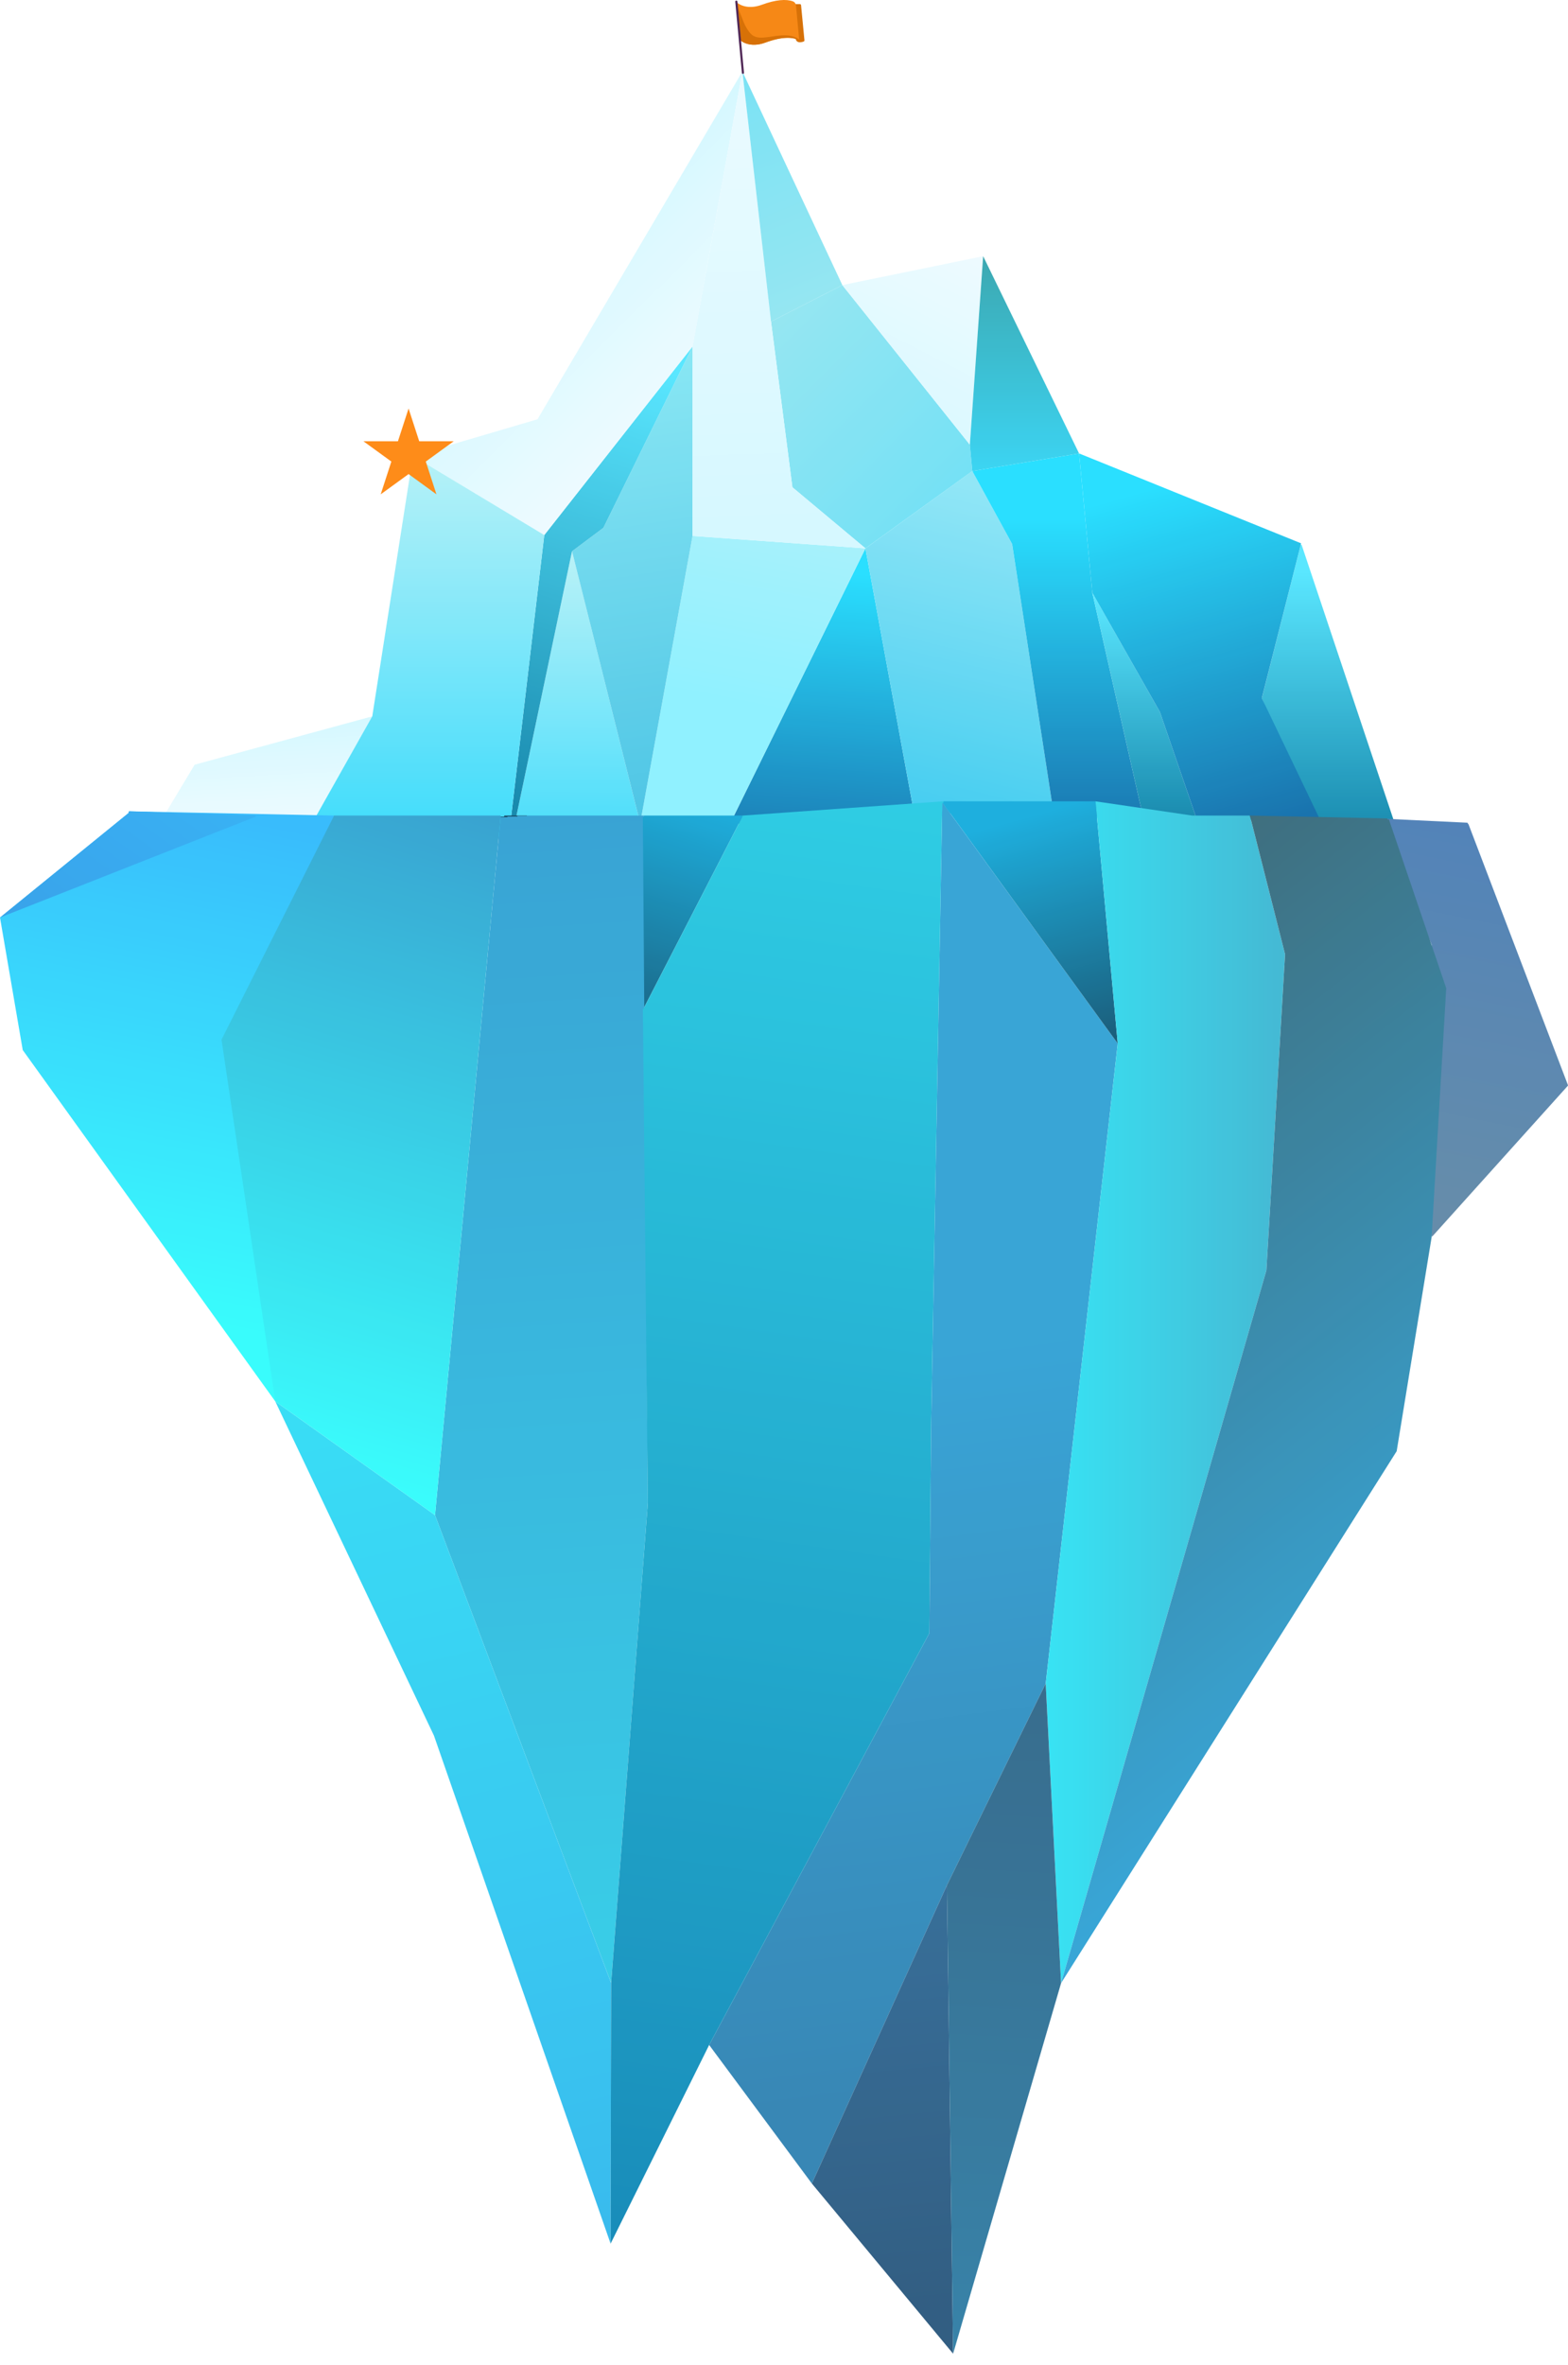 <svg width="680" height="1025" viewBox="0 0 680 1025" fill="none" xmlns="http://www.w3.org/2000/svg">
<g opacity="0.9" clip-path="url(#clip0_2122_4011)">
<path d="M431.104 714.505V714.51L431.099 714.505H431.104Z" fill="url(#paint0_radial_2122_4011)"/>
<path d="M557.307 418.549L517.184 358.993H517.169L517.145 358.885L517.049 358.438H541.983L542.13 358.885H542.165L542.188 358.993L557.307 418.549Z" fill="url(#paint1_linear_2122_4011)"/>
<path d="M279.507 357.05L279.473 357.261L279.469 357.253L279.419 357.05H279.507Z" fill="url(#paint2_linear_2122_4011)"/>
<path d="M279.431 357.483L279.474 357.262L279.555 357.588H279.411L279.431 357.483Z" fill="url(#paint3_linear_2122_4011)"/>
<path d="M220.83 363.228L220.733 363.664L220.71 363.764H219.28L219.292 363.664L219.35 363.228H220.83Z" fill="url(#paint4_linear_2122_4011)"/>
<path d="M605.43 361.064L569.85 357.046C558.95 330.762 547.771 303.865 547.269 302.665L547.25 302.623C547.231 302.571 547.231 302.513 547.25 302.461L564.062 236.264C564.077 236.213 564.107 236.169 564.15 236.137C564.192 236.106 564.243 236.089 564.296 236.089C564.348 236.089 564.4 236.106 564.442 236.137C564.484 236.169 564.515 236.213 564.529 236.264L605.221 357.906L605.41 354.82L605.43 361.064Z" fill="url(#paint5_linear_2122_4011)"/>
<path d="M396.694 353.96L316.556 357.05L316.602 356.949H316.606L375.319 237.641L396.675 353.86L396.694 353.96Z" fill="url(#paint6_linear_2122_4011)"/>
<path d="M396.277 353.96H396.169L396.192 353.86L396.277 353.96Z" fill="url(#paint7_linear_2122_4011)"/>
<path d="M457.18 353.96L429.518 350.867L396.276 353.96L396.191 353.86H396.674L375.318 237.641L421.655 204.133V204.137H421.659L438.942 235.762L457.146 353.86H457.161L457.18 353.96Z" fill="url(#paint8_linear_2122_4011)"/>
<path d="M316.725 356.949L316.679 357.049H277.143V356.949H277.595L277.633 356.737L300.342 232.253L375.318 237.641L316.601 356.949H316.725Z" fill="url(#paint9_linear_2122_4011)"/>
<path d="M375.318 237.637L343.649 211.165L334.368 139.36L365.299 123.547L420.596 192.722L421.655 204.138L375.318 237.637Z" fill="url(#paint10_linear_2122_4011)"/>
<path d="M277.714 357.049L220.57 363.228L220.574 363.131H221.954L248.066 238.906L277.633 356.737L277.637 356.741L277.714 357.049Z" fill="url(#paint11_linear_2122_4011)"/>
<path d="M277.716 357.052H277.579L277.595 356.951L277.638 356.741L277.716 357.052Z" fill="url(#paint12_linear_2122_4011)"/>
<path d="M300.342 150.143V232.253L277.637 356.741L277.633 356.737L248.066 238.906L261.675 228.736L300.342 150.143Z" fill="url(#paint13_linear_2122_4011)"/>
<path d="M300.342 150.143L261.675 228.736L248.066 238.906L221.954 363.132L221.93 363.228H220.574L220.586 363.132L236.03 231.875H236.034L300.342 150.143Z" fill="url(#paint14_linear_2122_4011)"/>
<path d="M495.731 353.961H457.161L457.146 353.86L438.943 235.763L421.659 204.137H421.655V204.133L467.961 196.501L473.707 256.851L495.693 353.86H495.716L495.731 353.961Z" fill="url(#paint15_linear_2122_4011)"/>
<path d="M518.656 353.96H495.716L495.693 353.86L473.707 256.851L503.019 308.524L518.602 353.86H518.633L518.656 353.96Z" fill="url(#paint16_linear_2122_4011)"/>
<path d="M573.853 357.05L518.633 353.961L518.602 353.86L503.019 308.524L473.707 256.851L467.961 196.501L564.251 235.454L564.05 236.252L547.234 302.446L547.215 302.531L547.254 302.612L547.269 302.654L573.3 356.949H573.822L573.853 357.05Z" fill="url(#paint17_linear_2122_4011)"/>
<path d="M300.342 150.143L236.034 231.879L179.091 197.592L233.09 181.699L321.957 31L300.342 150.143Z" fill="url(#paint18_linear_2122_4011)"/>
<path d="M300.342 232.249V150.143L321.957 31L334.368 139.359L343.649 211.164L375.318 237.637L300.342 232.249Z" fill="url(#paint19_linear_2122_4011)"/>
<path d="M334.368 139.359L365.299 123.547L321.957 31L334.368 139.359Z" fill="url(#paint20_linear_2122_4011)"/>
<path d="M365.3 123.547L420.597 192.721L426.37 111.016L365.3 123.547Z" fill="url(#paint21_linear_2122_4011)"/>
<path d="M421.655 204.137L420.597 192.721L426.369 111.016L467.961 196.501L421.655 204.137Z" fill="url(#paint22_linear_2122_4011)"/>
<path d="M154.165 356.949L154.157 357.007L154.161 357.05L70.861 353.96L84.404 331.391L161.44 310.441L154.165 356.949Z" fill="url(#paint23_linear_2122_4011)"/>
<path d="M573.853 357.05H573.799L573.822 356.949L573.853 357.05Z" fill="url(#paint24_linear_2122_4011)"/>
<path d="M536.191 302.607L536.152 302.53L536.172 302.446C536.159 302.5 536.165 302.557 536.191 302.607Z" fill="url(#paint25_linear_2122_4011)"/>
<path d="M236.03 231.875L220.586 363.131L220.574 363.228L157.224 360.139L154.149 360.042L135.254 356.949L161.44 310.441L179.087 197.592L236.03 231.875Z" fill="url(#paint26_linear_2122_4011)"/>
<path d="M177.188 177.028L181.805 191.237L196.745 191.237L184.658 200.019L189.275 214.229L177.188 205.447L165.1 214.229L169.717 200.019L157.63 191.237L172.57 191.237L177.188 177.028Z" fill="#FE7F00"/>
<path d="M679.93 470.528L621.252 535.708C621.204 535.762 621.136 535.794 621.063 535.799C620.991 535.803 620.92 535.779 620.865 535.731C620.817 535.685 620.785 535.624 620.777 535.557L620.842 409.349L620.788 409.191C620.093 407.32 610.896 386.316 600.784 361.93C599.791 359.531 598.783 357.109 597.778 354.683L636.418 356.535L636.569 356.982H636.773L679.984 470.259C680.001 470.304 680.006 470.354 679.996 470.401C679.987 470.449 679.964 470.493 679.93 470.528Z" fill="url(#paint27_linear_2122_4011)"/>
<path d="M408.63 347.707L403.854 616.036L403.862 616.048L403.85 616.04L403.035 707.75L307.541 886.209L352.085 946.263L410.686 816.927L453.487 729.583V729.579L453.491 729.583L484.727 452.209L408.63 347.707Z" fill="url(#paint28_linear_2122_4011)"/>
<path d="M484.727 452.209L408.723 347.815L408.63 347.707H409.159L409.078 347.259H475.04L475.109 347.707H475.125L475.144 347.815L484.727 452.209Z" fill="url(#paint29_linear_2122_4011)"/>
<path d="M321.969 353.885L321.915 353.993L279.396 436.478L278.797 437.635V353.885H279.295L279.334 353.654L279.373 353.438H322.054L321.834 353.885H321.969Z" fill="url(#paint30_linear_2122_4011)"/>
<path d="M280.949 651.372L265.037 859.413L265.018 859.328L188.658 656.605L217.105 353.993L217.109 353.885H218.612L218.708 353.438H279.284L279.334 353.654L279.338 353.658L279.423 353.993H278.797L279.396 436.478L280.949 651.372Z" fill="url(#paint31_linear_2122_4011)"/>
<path d="M542.187 353.993L542.164 353.885H542.13L541.983 353.438H517.049L475.04 347.259L475.109 347.707L475.125 347.815H475.144L484.726 452.209L453.486 729.583L456.759 793.285L460.152 859.416L460.156 859.412V859.408L549.201 550.529L557.307 413.549L542.187 353.993Z" fill="url(#paint32_linear_2122_4011)"/>
<path d="M119.373 607.304L9.861 455.048L0 397.624L55.989 352.138H55.691L55.985 351.586L144.756 353.438L144.682 353.885L144.675 353.947L119.373 607.304Z" fill="url(#paint33_linear_2122_4011)"/>
<path d="M0 397.621L55.985 352.138H55.691L55.985 351.583L110.536 353.438C110.593 353.437 110.649 353.449 110.7 353.472C110.752 353.495 110.797 353.529 110.834 353.572C110.871 353.615 110.898 353.665 110.913 353.719C110.929 353.773 110.932 353.83 110.923 353.885L0 397.621Z" fill="url(#paint34_linear_2122_4011)"/>
<path d="M265.037 859.416L188.658 656.601L119.373 607.304L188.186 752.125L264.793 972.315L265.037 859.416Z" fill="url(#paint35_linear_2122_4011)"/>
<path d="M403.85 616.04L408.642 347.815H409.183L409.159 347.707L409.082 347.259L322.058 353.438L321.838 353.885H321.834L321.784 353.993H321.915L279.396 436.477L278.797 437.635L280.949 651.372L265.037 859.416L264.794 972.315L307.541 886.209L403.035 707.75L403.85 616.04Z" fill="url(#paint36_linear_2122_4011)"/>
<path d="M352.085 946.263L410.686 816.926L413.34 1020L352.085 946.263Z" fill="url(#paint37_linear_2122_4011)"/>
<path d="M453.487 729.583L410.686 816.927L413.34 1020L460.156 859.416L453.487 729.583Z" fill="url(#paint38_linear_2122_4011)"/>
<path d="M620.859 536.14L627.192 428.24L602.713 356.203L602.35 355.123H601.782L601.57 354.676L541.983 353.438L542.13 353.885L542.165 353.993H542.192L557.308 413.549L549.201 550.529L460.156 859.409L605.7 628.887L620.859 536.14Z" fill="url(#paint39_linear_2122_4011)"/>
<path d="M217.179 353.438L217.121 353.885L217.109 353.993H217.101L188.659 656.605L119.374 607.305L96.066 450.535L144.667 353.885H144.683L144.756 353.438H217.179Z" fill="url(#paint40_linear_2122_4011)"/>
</g>
<g clip-path="url(#clip1_2122_4011)">
<path d="M345.073 16.908C345.119 17.201 345.534 19.072 348.528 17.993C348.635 17.954 348.726 17.881 348.787 17.785C348.848 17.689 348.875 17.575 348.865 17.462L347.398 2.242C347.386 2.116 347.327 1.998 347.233 1.913C347.139 1.828 347.016 1.781 346.889 1.781H345.162C345.093 1.781 345.026 1.795 344.963 1.821C344.9 1.848 344.843 1.887 344.795 1.936C344.747 1.985 344.71 2.043 344.685 2.106C344.66 2.17 344.649 2.238 344.651 2.306L345.064 16.844C345.067 16.866 345.07 16.886 345.073 16.908Z" fill="#D77107"/>
<path d="M346.613 17.58C343.924 15.873 338.915 15.873 331.945 18.445C324.975 21.017 321.24 17.58 321.24 17.58L319.719 1.189C319.719 1.189 323.454 4.625 330.423 2.055C336.423 -0.16 340.975 -0.467 343.838 0.58C344.21 0.717 344.535 0.957 344.776 1.271C345.017 1.586 345.164 1.962 345.2 2.357L346.613 17.58Z" fill="#F68816"/>
<path d="M341.045 15.322C338.355 15.179 335.716 15.736 333.065 16.074C330.835 16.361 328.124 16.68 326.221 15.203C325.324 14.506 324.626 13.512 324.018 12.565C323.324 11.46 322.75 10.285 322.303 9.06C321.372 6.566 320.087 4.065 319.809 1.386C319.805 1.346 319.805 1.306 319.809 1.266C319.749 1.217 319.718 1.189 319.718 1.189L321.24 17.58C321.24 17.58 324.976 21.017 331.945 18.445C338.914 15.873 343.926 15.873 346.613 17.58L346.567 17.084C344.98 15.954 343.018 15.428 341.045 15.322Z" fill="#D77107"/>
<path d="M318.87 0.758L318.947 1.585C319.016 2.332 319.085 3.08 319.154 3.828L319.465 7.165L319.84 11.209L320.254 15.653C320.392 17.149 320.53 18.645 320.668 20.139C320.798 21.532 320.928 22.927 321.057 24.321L321.386 27.855L321.621 30.396C321.659 30.796 321.685 31.199 321.733 31.598C321.733 31.616 321.733 31.632 321.738 31.65C321.759 31.877 322.049 32.028 322.28 31.992C322.337 31.984 322.391 31.965 322.44 31.936C322.489 31.908 322.532 31.869 322.566 31.824C322.6 31.778 322.625 31.727 322.639 31.672C322.653 31.616 322.656 31.559 322.648 31.503L322.57 30.671C322.501 29.923 322.432 29.176 322.363 28.429L322.053 25.091L321.677 21.047L321.263 16.602C321.126 15.107 320.988 13.613 320.85 12.117L320.462 7.935L320.133 4.401L319.895 1.865C319.858 1.464 319.832 1.062 319.783 0.662C319.783 0.645 319.783 0.627 319.783 0.611C319.763 0.384 319.473 0.233 319.241 0.269C319.185 0.276 319.13 0.295 319.081 0.324C319.032 0.353 318.989 0.391 318.955 0.436C318.921 0.482 318.896 0.534 318.882 0.589C318.868 0.644 318.865 0.701 318.874 0.758H318.87Z" fill="#4F2655"/>
</g>
<defs>
<radialGradient id="paint0_radial_2122_4011" cx="0" cy="0" r="1" gradientUnits="userSpaceOnUse" gradientTransform="translate(431.104 714.505) scale(0.005)">
<stop stop-color="#40FFFF"/>
<stop offset="0.13" stop-color="#34DDDD"/>
<stop offset="0.34" stop-color="#22A8AA"/>
<stop offset="0.55" stop-color="#137E81"/>
<stop offset="0.73" stop-color="#096063"/>
<stop offset="0.89" stop-color="#024E51"/>
<stop offset="1" stop-color="#00474B"/>
</radialGradient>
<linearGradient id="paint1_linear_2122_4011" x1="513.992" y1="335.756" x2="583.122" y2="438.396" gradientUnits="userSpaceOnUse">
<stop stop-color="#05A6DA"/>
<stop offset="1" stop-color="#002D47"/>
</linearGradient>
<linearGradient id="paint2_linear_2122_4011" x1="279.457" y1="357.023" x2="279.523" y2="357.445" gradientUnits="userSpaceOnUse">
<stop stop-color="#83E8F5"/>
<stop offset="1" stop-color="#009DD2"/>
</linearGradient>
<linearGradient id="paint3_linear_2122_4011" x1="279.427" y1="357.234" x2="279.528" y2="357.892" gradientUnits="userSpaceOnUse">
<stop stop-color="#83E8F5"/>
<stop offset="1" stop-color="#009DD2"/>
</linearGradient>
<linearGradient id="paint4_linear_2122_4011" x1="219.906" y1="363.891" x2="220.16" y2="363.081" gradientUnits="userSpaceOnUse">
<stop stop-color="#007DA5"/>
<stop offset="1" stop-color="#1AB8D7"/>
</linearGradient>
<linearGradient id="paint5_linear_2122_4011" x1="576.326" y1="361.662" x2="576.326" y2="247.931" gradientUnits="userSpaceOnUse">
<stop stop-color="#007DA5"/>
<stop offset="1" stop-color="#48E4FF"/>
</linearGradient>
<linearGradient id="paint6_linear_2122_4011" x1="364.024" y1="248.235" x2="355.166" y2="377.134" gradientUnits="userSpaceOnUse">
<stop stop-color="#13DBFF"/>
<stop offset="1" stop-color="#0064A5"/>
</linearGradient>
<linearGradient id="paint7_linear_2122_4011" x1="396.242" y1="353.876" x2="396.219" y2="353.968" gradientUnits="userSpaceOnUse">
<stop stop-color="#2B84AE"/>
<stop offset="1" stop-color="#11688B"/>
</linearGradient>
<linearGradient id="paint8_linear_2122_4011" x1="436.176" y1="213.752" x2="402.855" y2="351.455" gradientUnits="userSpaceOnUse">
<stop stop-color="#85E3F5"/>
<stop offset="1" stop-color="#32C8EF"/>
</linearGradient>
<linearGradient id="paint9_linear_2122_4011" x1="323.584" y1="305.323" x2="388.354" y2="-15.845" gradientUnits="userSpaceOnUse">
<stop stop-color="#84F0FF"/>
<stop offset="1" stop-color="#EFEFEF"/>
</linearGradient>
<linearGradient id="paint10_linear_2122_4011" x1="301.038" y1="114.021" x2="434.998" y2="248.231" gradientUnits="userSpaceOnUse">
<stop stop-color="#98E5EF"/>
<stop offset="1" stop-color="#58DCF5"/>
</linearGradient>
<linearGradient id="paint11_linear_2122_4011" x1="249.094" y1="368.666" x2="249.791" y2="239.6" gradientUnits="userSpaceOnUse">
<stop stop-color="#30D9FB"/>
<stop offset="1" stop-color="#B2F0F6"/>
</linearGradient>
<linearGradient id="paint12_linear_2122_4011" x1="277.595" y1="356.718" x2="277.692" y2="357.34" gradientUnits="userSpaceOnUse">
<stop stop-color="#83E8F5"/>
<stop offset="1" stop-color="#009DD2"/>
</linearGradient>
<linearGradient id="paint13_linear_2122_4011" x1="265.126" y1="135.263" x2="325.299" y2="529.449" gradientUnits="userSpaceOnUse">
<stop stop-color="#83E8F5"/>
<stop offset="1" stop-color="#009DD2"/>
</linearGradient>
<linearGradient id="paint14_linear_2122_4011" x1="219.465" y1="346.999" x2="278.491" y2="157.315" gradientUnits="userSpaceOnUse">
<stop stop-color="#007DA5"/>
<stop offset="1" stop-color="#48E4FF"/>
</linearGradient>
<linearGradient id="paint15_linear_2122_4011" x1="458.695" y1="362.519" x2="458.695" y2="224.894" gradientUnits="userSpaceOnUse">
<stop stop-color="#0064A5"/>
<stop offset="1" stop-color="#13DBFF"/>
</linearGradient>
<linearGradient id="paint16_linear_2122_4011" x1="496.18" y1="355.572" x2="496.18" y2="259.289" gradientUnits="userSpaceOnUse">
<stop stop-color="#007DA5"/>
<stop offset="1" stop-color="#48E4FF"/>
</linearGradient>
<linearGradient id="paint17_linear_2122_4011" x1="550.816" y1="356.973" x2="508.513" y2="209.175" gradientUnits="userSpaceOnUse">
<stop stop-color="#0064A5"/>
<stop offset="1" stop-color="#13DBFF"/>
</linearGradient>
<linearGradient id="paint18_linear_2122_4011" x1="244.512" y1="108.301" x2="302.07" y2="165.967" gradientUnits="userSpaceOnUse">
<stop stop-color="#D1F7FF"/>
<stop offset="1" stop-color="#ECFAFF"/>
</linearGradient>
<linearGradient id="paint19_linear_2122_4011" x1="337.865" y1="236.029" x2="329.477" y2="-2.111" gradientUnits="userSpaceOnUse">
<stop stop-color="#D1F7FF"/>
<stop offset="1" stop-color="#ECFAFF"/>
</linearGradient>
<linearGradient id="paint20_linear_2122_4011" x1="371.238" y1="183.245" x2="281.799" y2="-33.985" gradientUnits="userSpaceOnUse">
<stop stop-color="#98E5EF"/>
<stop offset="1" stop-color="#58DCF5"/>
</linearGradient>
<linearGradient id="paint21_linear_2122_4011" x1="348.978" y1="180.785" x2="393.475" y2="94.144" gradientUnits="userSpaceOnUse">
<stop stop-color="#D1F7FF"/>
<stop offset="1" stop-color="#ECFAFF"/>
</linearGradient>
<linearGradient id="paint22_linear_2122_4011" x1="444.279" y1="221.82" x2="444.279" y2="100.618" gradientUnits="userSpaceOnUse">
<stop stop-color="#27D9FF"/>
<stop offset="1" stop-color="#2799A0"/>
</linearGradient>
<linearGradient id="paint23_linear_2122_4011" x1="115.162" y1="313.542" x2="117.533" y2="358.531" gradientUnits="userSpaceOnUse">
<stop stop-color="#D1F7FF"/>
<stop offset="1" stop-color="#ECFAFF"/>
</linearGradient>
<linearGradient id="paint24_linear_2122_4011" x1="573.826" y1="356.961" x2="573.826" y2="357.042" gradientUnits="userSpaceOnUse">
<stop stop-color="#189DCC"/>
<stop offset="1" stop-color="#006F83"/>
</linearGradient>
<linearGradient id="paint25_linear_2122_4011" x1="536.199" y1="302.457" x2="536.164" y2="302.596" gradientUnits="userSpaceOnUse">
<stop stop-color="#85E3F5"/>
<stop offset="1" stop-color="#32C8EF"/>
</linearGradient>
<linearGradient id="paint26_linear_2122_4011" x1="185.644" y1="355.676" x2="185.644" y2="194.025" gradientUnits="userSpaceOnUse">
<stop stop-color="#30D9FB"/>
<stop offset="1" stop-color="#B2F0F6"/>
</linearGradient>
<linearGradient id="paint27_linear_2122_4011" x1="649.915" y1="357.734" x2="616.708" y2="523.452" gradientUnits="userSpaceOnUse">
<stop stop-color="#3F76B1"/>
<stop offset="1" stop-color="#5580A1"/>
</linearGradient>
<linearGradient id="paint28_linear_2122_4011" x1="437.9" y1="901.617" x2="396.34" y2="584.973" gradientUnits="userSpaceOnUse">
<stop stop-color="#227AAD"/>
<stop offset="1" stop-color="#239BD2"/>
</linearGradient>
<linearGradient id="paint29_linear_2122_4011" x1="443.796" y1="354.417" x2="481.185" y2="487.084" gradientUnits="userSpaceOnUse">
<stop stop-color="#05A6DA"/>
<stop offset="1" stop-color="#002D47"/>
</linearGradient>
<linearGradient id="paint30_linear_2122_4011" x1="302.753" y1="346.207" x2="257.892" y2="492.278" gradientUnits="userSpaceOnUse">
<stop stop-color="#05A6DA"/>
<stop offset="1" stop-color="#002D47"/>
</linearGradient>
<linearGradient id="paint31_linear_2122_4011" x1="229" y1="353.438" x2="271.314" y2="1019.91" gradientUnits="userSpaceOnUse">
<stop stop-color="#003B5B"/>
<stop offset="0" stop-color="#2399CF"/>
<stop offset="1" stop-color="#23D7EC"/>
</linearGradient>
<linearGradient id="paint32_linear_2122_4011" x1="453.486" y1="603.34" x2="573" y2="603.338" gradientUnits="userSpaceOnUse">
<stop stop-color="#22E0F3"/>
<stop offset="1" stop-color="#33AAC9"/>
</linearGradient>
<linearGradient id="paint33_linear_2122_4011" x1="116" y1="357" x2="72.378" y2="570" gradientUnits="userSpaceOnUse">
<stop stop-color="#23B5FC"/>
<stop offset="1" stop-color="#23FCFC"/>
</linearGradient>
<linearGradient id="paint34_linear_2122_4011" x1="85.502" y1="333.584" x2="15.661" y2="431.981" gradientUnits="userSpaceOnUse">
<stop stop-color="#23A9F3"/>
<stop offset="1" stop-color="#2395E5"/>
</linearGradient>
<linearGradient id="paint35_linear_2122_4011" x1="251.722" y1="978.409" x2="135.795" y2="499.324" gradientUnits="userSpaceOnUse">
<stop stop-color="#23B3EB"/>
<stop offset="1" stop-color="#24E4F7"/>
</linearGradient>
<linearGradient id="paint36_linear_2122_4011" x1="264.794" y1="960" x2="390.21" y2="84.109" gradientUnits="userSpaceOnUse">
<stop stop-color="#0081B3"/>
<stop offset="1" stop-color="#22E4F4"/>
</linearGradient>
<linearGradient id="paint37_linear_2122_4011" x1="407" y1="811" x2="426.68" y2="1007.03" gradientUnits="userSpaceOnUse">
<stop stop-color="#002440"/>
<stop offset="0" stop-color="#22608F"/>
<stop offset="1" stop-color="#1C4C74"/>
</linearGradient>
<linearGradient id="paint38_linear_2122_4011" x1="442" y1="709" x2="424.08" y2="1020" gradientUnits="userSpaceOnUse">
<stop stop-color="#225B7F"/>
<stop offset="1" stop-color="#22759F"/>
</linearGradient>
<linearGradient id="paint39_linear_2122_4011" x1="409" y1="443" x2="636.707" y2="733.165" gradientUnits="userSpaceOnUse">
<stop stop-color="#2A5D6D"/>
<stop offset="1" stop-color="#229FD7"/>
</linearGradient>
<linearGradient id="paint40_linear_2122_4011" x1="125.031" y1="631.417" x2="207.78" y2="353.372" gradientUnits="userSpaceOnUse">
<stop stop-color="#25FCFC"/>
<stop offset="1" stop-color="#2399CB"/>
</linearGradient>
<clipPath id="clip0_2122_4011">
<rect width="680" height="994" fill="white" transform="translate(0 31)"/>
</clipPath>
<clipPath id="clip1_2122_4011">
<rect width="30" height="32" fill="white" transform="translate(318.868)"/>
</clipPath>
</defs>
</svg>
